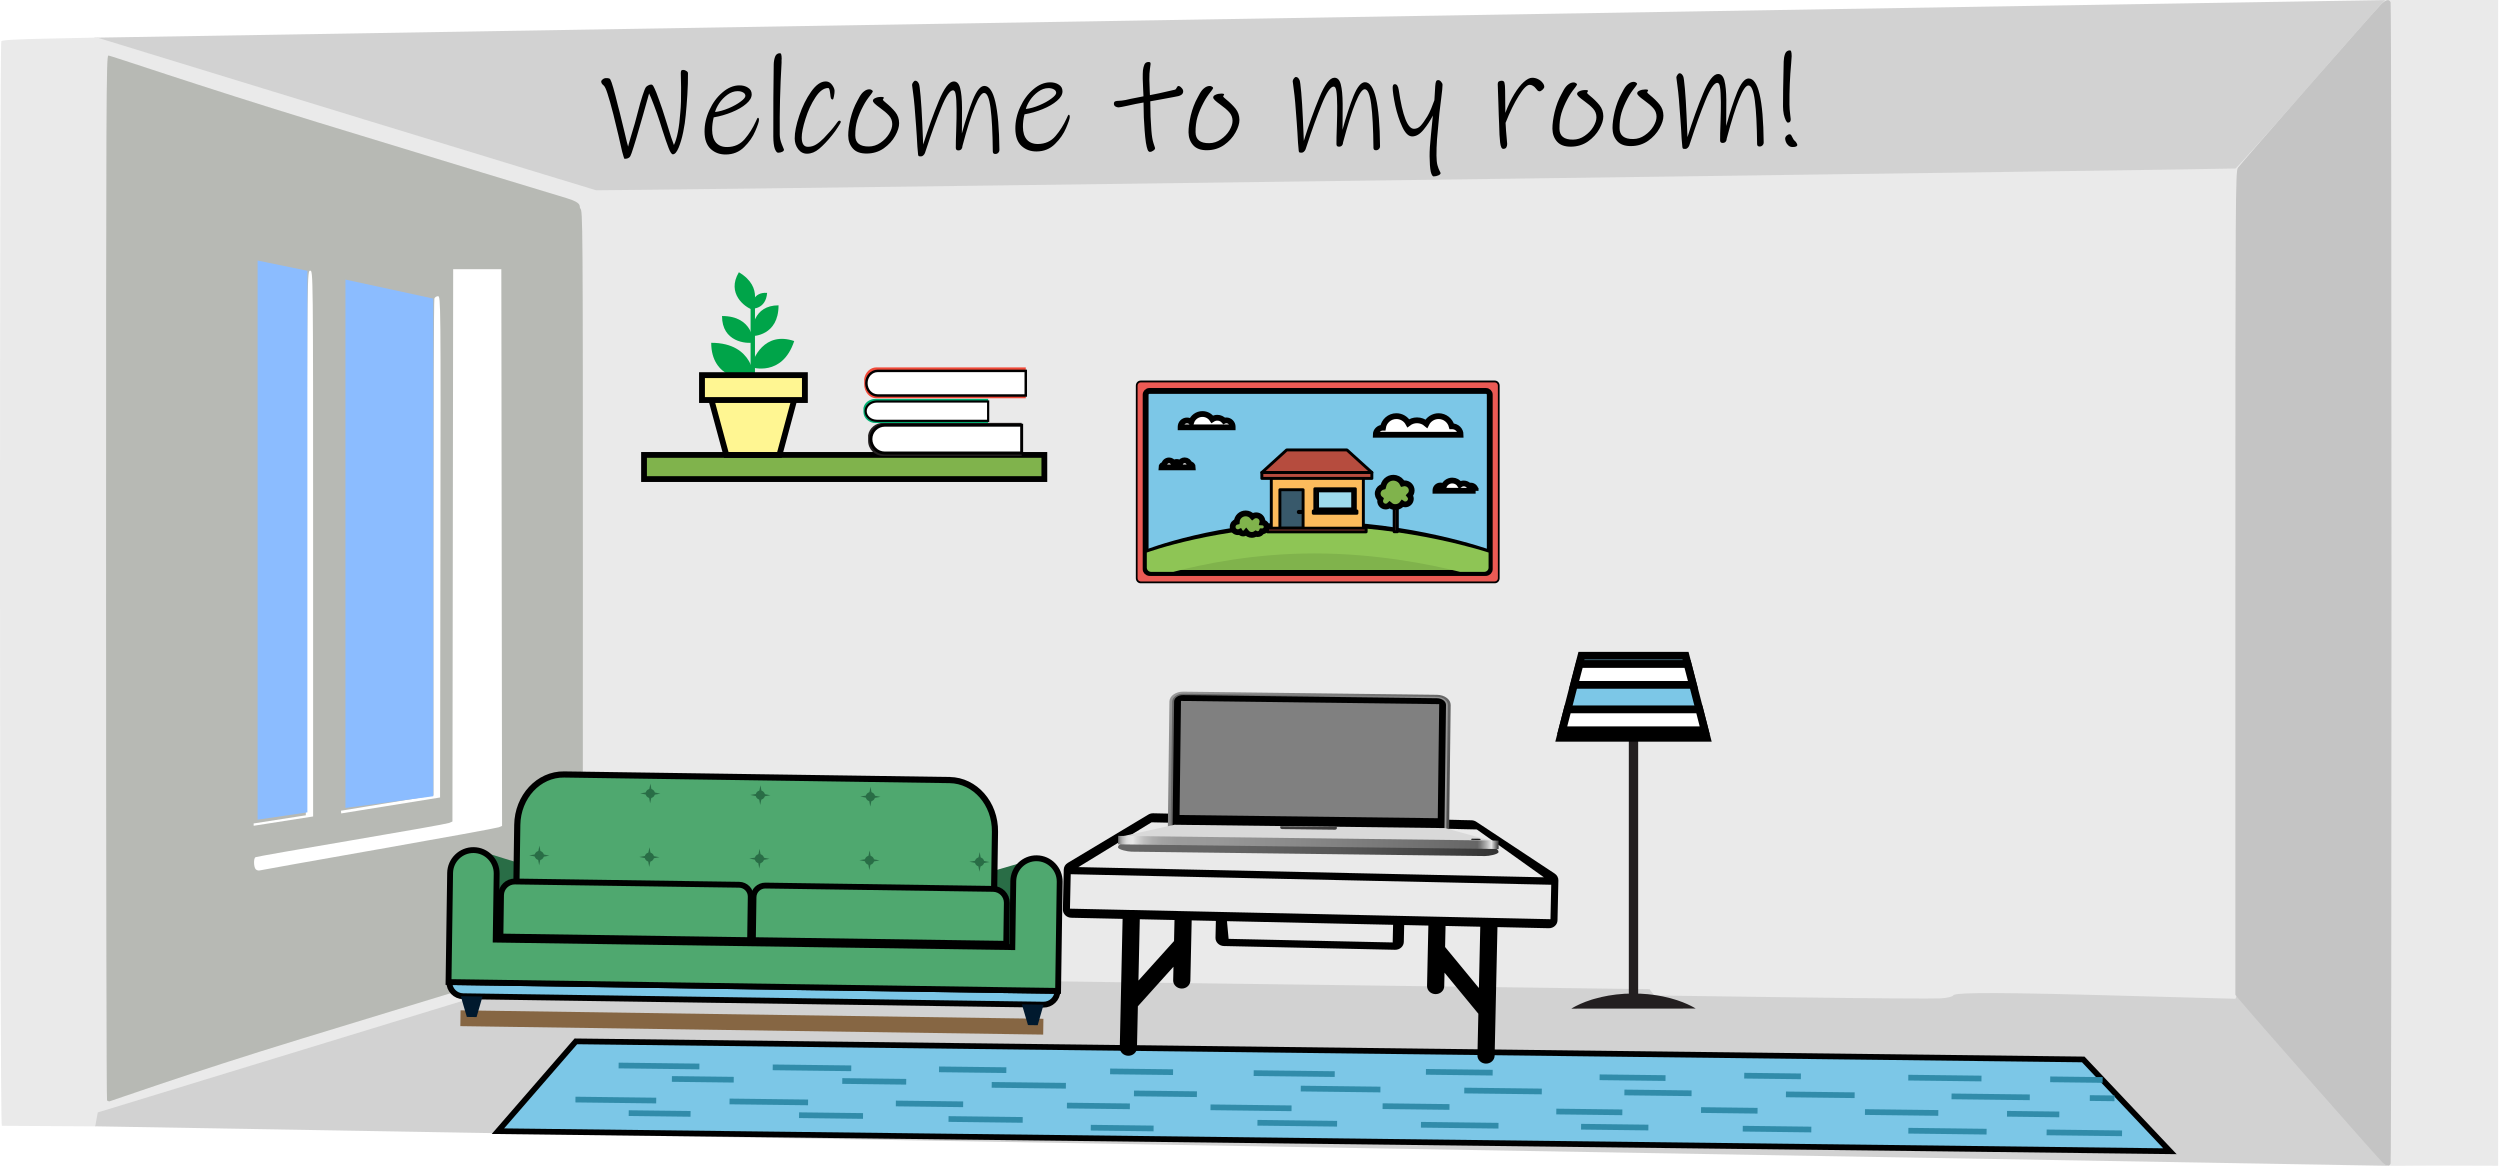 <svg width="854" height="399" viewBox="0 0 854 399" fill="none" xmlns="http://www.w3.org/2000/svg">
<path d="M32.243 199.12V12.87L815.352 0.004V199.12V398.236L32.456 384.748L32.243 199.12Z" fill="#D2D2D2"/>
<path d="M815.474 398.092L815.127 394.427C813.566 377.927 769.095 326.945 764.182 339.737L763.627 341.183L715.334 339.875C673.11 338.731 667.728 339.34 667.237 340.007C666.869 340.507 665.436 340.851 662.942 341.039C660.883 341.194 638.029 341.034 612.154 340.684L565.109 340.048L564.301 338.977L563.494 337.906L391.8 335.659L202.53 333.06L201.676 328.539L33.4 380.006L32.521 384.767L0.629 384.573C-0.147 384.535 -0.205 15.146 0.455 14.104C0.731 13.668 5.271 13.413 17.02 13.171L33.203 12.838L51.146 18.351C83.479 28.285 168.394 54.28 186.215 59.699L203.659 65.004L217.615 64.864C286.5 64.173 763.079 57.794 763.664 57.556C764.066 57.385 774.599 45.575 787.072 31.311C799.545 17.048 810.875 4.168 812.25 2.689L814.75 0H834.055H853.36V398.232L834.047 398.17C821.74 398.131 816.128 398.419 815.492 398.088L815.474 398.092ZM130.134 289.584C151.927 285.733 170.039 282.482 170.383 282.36C170.881 282.184 170.982 262.916 170.881 187.303L170.755 92.463H163.03H155.305L155.056 186.654L154.806 280.845L153.56 281.42C152.875 281.736 138.072 284.384 120.665 287.304C103.258 290.223 88.623 292.73 88.143 292.875C87.544 293.055 87.271 293.647 87.271 294.765C87.271 296.785 87.628 297.161 89.241 296.837C89.939 296.697 108.342 293.431 130.135 289.58L130.134 289.584ZM106.709 185.388C106.709 124.27 106.541 93.212 106.211 93.212C105.88 93.212 105.712 124.372 105.712 185.696C105.712 247.228 105.879 278.079 106.211 277.872C106.54 277.668 106.709 246.3 106.709 185.388ZM150.071 186.384C150.071 130.248 149.903 101.683 149.573 101.683C149.242 101.683 149.074 130.352 149.074 186.693C149.074 243.238 149.241 271.601 149.573 271.394C149.902 271.19 150.071 242.315 150.071 186.384Z" fill="#EAEAEA"/>
<path d="M813.879 397.114C812.775 396.172 769.107 346.52 764.972 341.504L763.605 339.846V199.195C763.605 66.742 763.655 58.469 764.466 57.31C765.582 55.714 811.608 3.179 813.472 1.376C815.066 -0.167 816.185 -0.373 816.633 0.794C817.029 1.825 817.029 396.421 816.633 397.452C816.218 398.533 815.428 398.437 813.879 397.116L813.879 397.114Z" fill="#C4C4C4"/>
<path d="M36.565 375.907C36.383 375.724 36.233 301.094 36.233 199.019C36.233 31.887 36.31 19.244 37.005 18.978C37.43 18.815 67.129 29.123 108.851 41.885C150.574 54.646 188.635 66.241 193.43 67.65C199.311 69.378 197.652 70.544 198.24 71.231C199.066 72.194 199.112 73.44 199.112 199.117C199.112 324.808 199.066 322.846 198.24 323.776C197.648 324.442 197.426 326.159 187.449 329.119C179.362 331.518 141.315 343.101 102.897 354.858C64.481 366.616 37.622 376.236 37.361 376.236C37.102 376.236 36.741 376.087 36.558 375.904L36.565 375.907Z" fill="#B7B9B4"/>
<path d="M129.385 290.089C151.315 286.225 169.763 282.853 170.381 282.596L171.503 282.127L171.378 187.043L171.252 91.959H163.028H154.804L154.678 186.294L154.552 280.628L153.432 281.118C152.816 281.387 137.785 284.063 120.029 287.064C102.274 290.065 87.527 292.657 87.258 292.823C86.57 293.248 86.65 296.235 87.37 296.955C87.699 297.285 88.316 297.454 88.74 297.331C89.164 297.208 107.454 293.947 129.384 290.083L129.385 290.089Z" fill="white"/>
<path d="M106.96 185.414C106.96 92.791 106.955 92.462 105.963 92.462C104.971 92.462 104.965 92.877 104.717 185.563L104.468 278.505L86.641 281.293L86.654 282.083L106.961 278.904L106.96 185.414Z" fill="white"/>
<path d="M150.448 186.536C150.571 103.031 150.554 101.181 149.63 101.181C149.11 101.181 148.548 101.536 148.382 101.969C148.216 102.403 148.08 140.884 148.08 187.484V271.728L116.483 276.942L116.548 277.867L150.322 272.419L150.448 186.536Z" fill="white"/>
<path d="M118 95.5L148 102V272L118 276V95.5Z" fill="#8BBCFF"/>
<path d="M88 89L105 92.5V277.5L88 280V89Z" fill="#8BBCFF"/>
<path d="M356.75 155.4H220V163.65H356.75V155.4Z" fill="#80B34C" stroke="black" stroke-width="1.977" stroke-miterlimit="10"/>
<path d="M349 145.5V155.75H301.7C298.85 155.75 296.55 153.45 296.55 150.6V148.7V148.65C296.95 146.2 299.15 144.45 301.7 144.45H349V154.7" fill="#231F20"/>
<path d="M349 154.75H302.25C299.6 154.75 297.5 152.6 297.5 150C297.5 147.35 299.65 145.25 302.25 145.25H349V154.75Z" fill="white" stroke="black" stroke-miterlimit="10"/>
<path d="M337.55 137V144.5H299.1C296.8 144.5 294.95 142.8 294.95 140.75V139.4V139.35C295.3 137.55 297.05 136.25 299.1 136.25H337.55V143.75" fill="#00AF72"/>
<path d="M337.55 143.75H299.55C297.4 143.75 295.7 142.25 295.7 140.45C295.7 138.65 297.45 137.15 299.55 137.15H337.55V143.75Z" fill="white" stroke="black" stroke-width="0.75" stroke-miterlimit="10"/>
<path d="M350.4 126.45V136.05H299.35C297.05 136.05 295.2 133.9 295.2 131.25V129.5V129.45C295.55 127.2 297.3 125.5 299.35 125.5H350.4V135.1" fill="#F04938"/>
<path d="M350.4 135.1H299.8C297.65 135.1 295.95 133.2 295.95 130.9C295.95 128.55 297.7 126.7 299.8 126.7H350.4V135.1Z" fill="white" stroke="black" stroke-width="0.848" stroke-miterlimit="10"/>
<path d="M257.65 129.5C257.65 129.5 257.65 117.1 242.95 117.1C242.95 129.2 254.35 130.15 257.65 129.5Z" fill="#00A449"/>
<path d="M256.7 125.45C256.7 125.45 267.2 128.95 271.3 116.5C261.1 113.05 257.05 122.5 256.7 125.45Z" fill="#00A449"/>
<path d="M257.35 117C257.35 117 257.35 107.95 246.65 107.95C246.6 116.8 254.95 117.5 257.35 117Z" fill="#00A449"/>
<path d="M256.8 105.7C256.8 105.7 261.25 98.25 252.4 93C248.05 100.3 254.6 104.95 256.8 105.7Z" fill="#00A449"/>
<path d="M256.75 105.45C256.75 105.45 261.6 105.8 262.05 100.05C257.25 99.65 256.55 104.15 256.75 105.45Z" fill="#00A449"/>
<path d="M257.1 114.8C257.1 114.8 265.95 114.8 265.95 104.3C257.3 104.3 256.65 112.45 257.1 114.8Z" fill="#00A449"/>
<path d="M256.4 128.95C256.4 129.5 256.75 129.9 257.15 129.9C257.6 129.9 257.9 129.45 257.9 128.95V105.25C257.9 104.7 257.55 104.3 257.15 104.3C256.75 104.3 256.4 104.75 256.4 105.25V128.95Z" fill="#00A449"/>
<path d="M248.1 155.4H266.25L273.45 128.65H240.85L248.1 155.4Z" fill="#FFF692" stroke="black" stroke-width="2" stroke-miterlimit="10"/>
<path d="M274.95 128.15H239.8V136.65H274.95V128.15Z" fill="#FFF692" stroke="black" stroke-width="2" stroke-miterlimit="10"/>
<path d="M741.251 393.262L170.092 386.411L196.713 355.729L711.637 361.905L741.251 393.262Z" fill="#7CC7E7" stroke="black" stroke-width="1.953" stroke-miterlimit="10"/>
<path d="M211.321 363.978L238.912 364.309" stroke="#318CAA" stroke-width="1.953" stroke-miterlimit="10"/>
<path d="M229.519 368.572L250.643 368.826" stroke="#318CAA" stroke-width="1.953" stroke-miterlimit="10"/>
<path d="M263.963 364.609L290.787 364.931" stroke="#318CAA" stroke-width="1.953" stroke-miterlimit="10"/>
<path d="M287.717 369.27L309.56 369.532" stroke="#318CAA" stroke-width="1.953" stroke-miterlimit="10"/>
<path d="M320.773 365.291L343.765 365.566" stroke="#318CAA" stroke-width="1.953" stroke-miterlimit="10"/>
<path d="M338.77 370.591L364.109 370.895" stroke="#318CAA" stroke-width="1.953" stroke-miterlimit="10"/>
<path d="M379.211 365.992L400.718 366.25" stroke="#318CAA" stroke-width="1.953" stroke-miterlimit="10"/>
<path d="M387.36 373.516L408.867 373.774" stroke="#318CAA" stroke-width="1.953" stroke-miterlimit="10"/>
<path d="M428.26 366.58L455.946 366.912" stroke="#318CAA" stroke-width="1.953" stroke-miterlimit="10"/>
<path d="M444.341 371.858L471.549 372.184" stroke="#318CAA" stroke-width="1.953" stroke-miterlimit="10"/>
<path d="M487.095 366.145L509.895 366.419" stroke="#318CAA" stroke-width="1.953" stroke-miterlimit="10"/>
<path d="M500.193 372.528L526.681 372.845" stroke="#318CAA" stroke-width="1.953" stroke-miterlimit="10"/>
<path d="M546.429 367.997L568.942 368.267" stroke="#318CAA" stroke-width="1.953" stroke-miterlimit="10"/>
<path d="M554.895 373.184L577.839 373.459" stroke="#318CAA" stroke-width="1.953" stroke-miterlimit="10"/>
<path d="M595.828 367.45L615.179 367.682" stroke="#318CAA" stroke-width="1.953" stroke-miterlimit="10"/>
<path d="M610.075 373.845L633.546 374.127" stroke="#318CAA" stroke-width="1.953" stroke-miterlimit="10"/>
<path d="M651.871 368.122L676.875 368.422" stroke="#318CAA" stroke-width="1.953" stroke-miterlimit="10"/>
<path d="M666.645 374.524L693.373 374.845" stroke="#318CAA" stroke-width="1.953" stroke-miterlimit="10"/>
<path d="M700.346 368.703L718.26 368.918" stroke="#318CAA" stroke-width="1.953" stroke-miterlimit="10"/>
<path d="M713.874 375.09L722.305 375.192" stroke="#318CAA" stroke-width="1.953" stroke-miterlimit="10"/>
<path d="M196.571 375.612L224.161 375.949" stroke="#318CAA" stroke-width="1.953" stroke-miterlimit="10"/>
<path d="M214.767 380.241L235.891 380.499" stroke="#318CAA" stroke-width="1.953" stroke-miterlimit="10"/>
<path d="M249.213 376.254L276.037 376.581" stroke="#318CAA" stroke-width="1.953" stroke-miterlimit="10"/>
<path d="M272.965 380.951L294.808 381.217" stroke="#318CAA" stroke-width="1.953" stroke-miterlimit="10"/>
<path d="M306.022 376.947L329.014 377.228" stroke="#318CAA" stroke-width="1.953" stroke-miterlimit="10"/>
<path d="M324.018 382.252L349.357 382.561" stroke="#318CAA" stroke-width="1.953" stroke-miterlimit="10"/>
<path d="M364.46 377.66L385.967 377.922" stroke="#318CAA" stroke-width="1.953" stroke-miterlimit="10"/>
<path d="M372.608 385.217L394.067 385.479" stroke="#318CAA" stroke-width="1.953" stroke-miterlimit="10"/>
<path d="M413.509 378.258L441.195 378.596" stroke="#318CAA" stroke-width="1.953" stroke-miterlimit="10"/>
<path d="M429.541 383.539L456.749 383.87" stroke="#318CAA" stroke-width="1.953" stroke-miterlimit="10"/>
<path d="M472.296 377.866L495.144 378.144" stroke="#318CAA" stroke-width="1.953" stroke-miterlimit="10"/>
<path d="M485.393 384.22L511.881 384.543" stroke="#318CAA" stroke-width="1.953" stroke-miterlimit="10"/>
<path d="M531.63 379.699L554.191 379.974" stroke="#318CAA" stroke-width="1.953" stroke-miterlimit="10"/>
<path d="M540.094 384.887L563.086 385.167" stroke="#318CAA" stroke-width="1.953" stroke-miterlimit="10"/>
<path d="M581.076 379.192L600.38 379.428" stroke="#318CAA" stroke-width="1.953" stroke-miterlimit="10"/>
<path d="M595.323 385.56L618.746 385.846" stroke="#318CAA" stroke-width="1.953" stroke-miterlimit="10"/>
<path d="M637.071 379.875L662.123 380.181" stroke="#318CAA" stroke-width="1.953" stroke-miterlimit="10"/>
<path d="M651.892 386.25L678.621 386.576" stroke="#318CAA" stroke-width="1.953" stroke-miterlimit="10"/>
<path d="M685.594 380.467L703.46 380.685" stroke="#318CAA" stroke-width="1.953" stroke-miterlimit="10"/>
<path d="M699.122 386.826L724.892 387.141" stroke="#318CAA" stroke-width="1.953" stroke-miterlimit="10"/>
<path d="M579.257 344.524C579.257 344.524 575.285 341.863 568.026 340.379C567.408 340.251 566.724 340.123 566.04 340.021C565.031 339.867 563.924 339.714 562.818 339.611C561.32 339.483 559.693 339.381 558 339.381C553.768 339.381 550.09 339.893 547.062 340.584C546.151 340.788 545.305 341.019 544.491 341.249C544.23 341.326 543.97 341.403 543.71 341.479C542.212 341.965 540.91 342.452 539.901 342.912C539.738 342.989 539.576 343.066 539.413 343.143C537.687 343.936 536.776 344.55 536.776 344.55L579.257 344.524Z" fill="#231F20"/>
<path d="M559.595 252.02H556.405V340.149H559.595V252.02Z" fill="#231F20"/>
<path d="M583 252.02H533L540.227 224H575.773L583 252.02Z" fill="#7CC7E7" stroke="black" stroke-width="2.649" stroke-miterlimit="10"/>
<path d="M576.457 226.815H539.608L537.72 233.954H578.312L576.457 226.815Z" fill="white" stroke="black" stroke-width="2.649" stroke-miterlimit="10"/>
<path d="M535.506 242.322L533.651 249.461H582.316L580.494 242.322H535.506Z" fill="white" stroke="black" stroke-width="2.649" stroke-miterlimit="10"/>
<path d="M511.975 197.525C511.975 198.3 511.375 198.95 510.625 198.95H389.65C388.9 198.95 388.3 198.325 388.3 197.525V131.725C388.3 130.95 388.9 130.3 389.65 130.3H510.625C511.375 130.3 511.975 130.925 511.975 131.725V197.525Z" fill="#EB5A54"/>
<path d="M510.625 199.25H389.65C388.725 199.25 388 198.475 388 197.525V131.725C388 130.775 388.75 130 389.65 130H510.625C511.55 130 512.275 130.775 512.275 131.725V197.525C512.275 198.475 511.55 199.25 510.625 199.25ZM389.65 130.625C389.075 130.625 388.6 131.125 388.6 131.725V197.525C388.6 198.125 389.075 198.625 389.65 198.625H510.625C511.2 198.625 511.675 198.125 511.675 197.525V131.725C511.675 131.125 511.2 130.625 510.625 130.625H389.65V130.625Z" fill="black"/>
<path d="M508.9 194.425C508.9 195.125 508.325 195.7 507.625 195.7H392.625C391.925 195.7 391.35 195.125 391.35 194.425V134.825C391.35 134.125 391.925 133.55 392.625 133.55H507.625C508.325 133.55 508.9 134.125 508.9 134.825V194.425Z" fill="#7CC7E7" stroke="black" stroke-width="2" stroke-miterlimit="10"/>
<path d="M507.625 196.1H392.625C391.7 196.1 390.95 195.35 390.95 194.425V134.825C390.95 133.9 391.7 133.15 392.625 133.15H507.625C508.55 133.15 509.3 133.9 509.3 134.825V194.425C509.3 195.35 508.55 196.1 507.625 196.1ZM392.625 133.95C392.125 133.95 391.75 134.35 391.75 134.825V194.425C391.75 194.925 392.15 195.3 392.625 195.3H507.625C508.125 195.3 508.5 194.9 508.5 194.425V134.825C508.5 134.325 508.1 133.95 507.625 133.95H392.625Z" fill="black"/>
<path d="M507.05 195.7H393.2C392.4 195.7 391.75 195.075 391.75 194.275V188.675C391.75 188.675 416.325 179.05 449 179.05C481.675 179.05 508.5 188.675 508.5 188.675V194.275C508.525 195.075 507.875 195.7 507.05 195.7Z" fill="#80B34C" stroke="black" stroke-width="1.977" stroke-miterlimit="10"/>
<path d="M449 179.725C416.3 179.725 391.75 188.75 391.75 188.75V193.9C391.75 194.7 392.425 195.35 393.25 195.35H400.8C410.8 192.7 428.275 189.05 449 189.05C469.725 189.05 488.1 192.675 498.75 195.35H507C507.825 195.35 508.5 194.7 508.5 193.9V188.75C508.525 188.775 481.7 179.725 449 179.725Z" fill="#8EC555"/>
<path d="M465.725 160.65H434.275V181.35H465.725V160.65Z" fill="#FCBB5C" stroke="black" stroke-miterlimit="10" stroke-linecap="round" stroke-linejoin="round"/>
<path d="M462.975 166.975H449.15V174.55H462.975V166.975Z" fill="#38596B" stroke="black" stroke-miterlimit="10" stroke-linecap="round" stroke-linejoin="round"/>
<path d="M462.078 173.847V167.672H450.078V173.847H462.078Z" fill="#9FDBEC" stroke="black" stroke-miterlimit="10" stroke-linecap="round" stroke-linejoin="round"/>
<path d="M463.525 174.55H448.625V175.325H463.525V174.55Z" fill="white" stroke="black" stroke-miterlimit="10" stroke-linecap="round" stroke-linejoin="round"/>
<path d="M445.138 180.425V167.3H437.213V180.425H445.138Z" fill="#38596B" stroke="black" stroke-miterlimit="10" stroke-linecap="round" stroke-linejoin="round"/>
<path d="M444.6 175.1H443.625C443.55 175.1 443.5 175.05 443.5 174.975V174.825C443.5 174.75 443.55 174.7 443.625 174.7H444.6C444.675 174.7 444.725 174.75 444.725 174.825V174.975C444.725 175.05 444.65 175.1 444.6 175.1Z" fill="white" stroke="black" stroke-miterlimit="10" stroke-linecap="round" stroke-linejoin="round"/>
<path d="M466.675 180.425H432.975V181.675H466.675V180.425Z" fill="#B64C3E" stroke="black" stroke-miterlimit="10" stroke-linecap="round" stroke-linejoin="round"/>
<path d="M468.625 161.4H431.05V163.425H468.625V161.4Z" fill="#B64C3E" stroke="black" stroke-miterlimit="10" stroke-linecap="round" stroke-linejoin="round"/>
<path d="M468.625 161.4H431.05L439.525 153.7H460.125L468.625 161.4Z" fill="#B64C3E" stroke="black" stroke-miterlimit="10" stroke-linecap="round" stroke-linejoin="round"/>
<path d="M477.325 170.15H476.25V181.65H477.325V170.15Z" fill="#B86642" stroke="black" stroke-miterlimit="10" stroke-linecap="round" stroke-linejoin="round"/>
<path d="M481.525 169.25C481.85 168.925 482.075 168.525 482.175 168.05C482.475 166.725 481.625 165.425 480.3 165.15C479.9 165.05 479.5 165.075 479.125 165.175C478.675 164.25 477.825 163.525 476.725 163.275C474.85 162.85 472.975 164.05 472.575 165.95C472.55 166.05 472.55 166.15 472.525 166.225C471.625 166.425 470.9 167.125 470.675 168.075C470.475 169.025 470.85 169.975 471.575 170.525C471.55 170.6 471.525 170.675 471.5 170.75C471.275 171.775 471.925 172.775 472.95 173C473.6 173.15 474.25 172.925 474.7 172.475C475.075 172.8 475.525 173.05 476.025 173.15C477.2 173.4 478.375 172.925 479.05 172C479.225 172.125 479.425 172.2 479.65 172.25C480.675 172.475 481.675 171.825 481.9 170.8C482.05 170.275 481.9 169.7 481.525 169.25Z" fill="#80B34C" stroke="black" stroke-width="1.977" stroke-miterlimit="10"/>
<path d="M431.25 178.725C431.275 178.625 431.275 178.525 431.275 178.425C431.275 177.25 430.325 176.275 429.125 176.275C428.65 176.275 428.2 176.425 427.85 176.7C427.3 176.05 426.45 175.625 425.525 175.625C423.9 175.625 422.575 176.875 422.475 178.475C421.675 178.65 421.075 179.375 421.075 180.25C421.075 181.25 421.875 182.05 422.875 182.05C423.125 182.05 423.375 182 423.575 181.9C423.8 182.275 424.225 182.5 424.675 182.5C425.075 182.5 425.425 182.325 425.675 182.025C426.125 182.6 426.8 182.975 427.6 182.975C428.1 182.975 428.575 182.825 428.975 182.55C429.175 182.65 429.4 182.7 429.625 182.7C430.275 182.7 430.825 182.3 431.05 181.75C431.075 181.75 431.125 181.75 431.15 181.75C432 181.75 432.675 181.075 432.675 180.225C432.7 179.45 432.05 178.775 431.25 178.725Z" fill="#8BBE5C"/>
<path d="M431.25 178.475C431.275 178.375 431.275 178.275 431.275 178.175C431.275 177 430.325 176.025 429.125 176.025C428.65 176.025 428.2 176.175 427.85 176.45C427.3 175.8 426.45 175.375 425.525 175.375C423.9 175.375 422.575 176.625 422.475 178.225C421.675 178.4 421.075 179.125 421.075 180C421.075 181 421.875 181.8 422.875 181.8C423.125 181.8 423.375 181.75 423.575 181.65C423.8 182.025 424.225 182.25 424.675 182.25C425.075 182.25 425.425 182.075 425.675 181.775C426.125 182.35 426.8 182.725 427.6 182.725C428.1 182.725 428.575 182.575 428.975 182.3C429.175 182.4 429.4 182.45 429.625 182.45C430.275 182.45 430.825 182.05 431.05 181.5C431.075 181.5 431.125 181.5 431.15 181.5C432 181.5 432.675 180.825 432.675 179.975C432.7 179.175 432.05 178.525 431.25 178.475Z" fill="#80B34C" stroke="black" stroke-width="1.977" stroke-miterlimit="10"/>
<path d="M421.075 145.95C421.075 145.9 421.075 145.85 421.075 145.775C421.075 144.575 420.1 143.6 418.9 143.6C418.625 143.6 418.375 143.65 418.15 143.75C417.575 143.1 416.75 142.7 415.825 142.7C415.2 142.7 414.6 142.9 414.1 143.225C413.375 142.125 412.15 141.425 410.75 141.425C408.975 141.425 407.45 142.575 406.925 144.175C406.55 143.825 406.025 143.625 405.475 143.625C404.275 143.625 403.3 144.6 403.3 145.8C403.3 145.85 403.3 145.9 403.3 145.975H421.075V145.95Z" fill="white" stroke="black" stroke-width="1.977" stroke-miterlimit="10"/>
<path d="M504.075 167.675C504.075 167.625 504.075 167.6 504.075 167.55C504.075 166.625 503.325 165.875 502.4 165.875C502.2 165.875 502 165.925 501.825 165.975C501.4 165.475 500.75 165.15 500.025 165.15C499.525 165.15 499.075 165.3 498.7 165.55C498.15 164.7 497.2 164.15 496.1 164.15C494.725 164.15 493.55 165.05 493.15 166.275C492.85 166 492.45 165.85 492.025 165.85C491.1 165.85 490.35 166.6 490.35 167.525C490.35 167.575 490.35 167.6 490.35 167.65H504.075V167.675Z" fill="white" stroke="black" stroke-width="1.977" stroke-miterlimit="10"/>
<path d="M496.05 145.625C496 145.625 495.95 145.625 495.9 145.625C495.375 143.625 493.575 142.15 491.425 142.15C489.6 142.15 488 143.225 487.25 144.75C486.4 144.025 485.275 143.575 484.05 143.575C482.925 143.575 481.9 143.95 481.075 144.575C480.3 143.125 478.75 142.15 477 142.15C474.675 142.15 472.75 143.875 472.425 146.1C472.4 146.1 472.4 146.1 472.375 146.1C471.05 146.1 469.95 147.175 469.95 148.525H498.95C498.95 146.9 497.65 145.625 496.05 145.625Z" fill="white" stroke="black" stroke-width="1.977" stroke-miterlimit="10"/>
<path d="M406.4 158.55C406.375 158.55 406.375 158.55 406.35 158.55C406.15 157.8 405.5 157.25 404.675 157.25C404 157.25 403.4 157.65 403.125 158.225C402.8 157.95 402.4 157.8 401.95 157.8C401.525 157.8 401.15 157.95 400.85 158.175C400.55 157.65 400 157.275 399.35 157.275C398.5 157.275 397.775 157.9 397.65 158.75C397.65 158.75 397.65 158.75 397.625 158.75C397.125 158.75 396.725 159.15 396.725 159.65H407.475C407.475 159.025 407 158.55 406.4 158.55Z" fill="white" stroke="black" stroke-width="1.977" stroke-miterlimit="10"/>
<path d="M356.402 343.194L158.198 340.315C155.548 340.277 153.455 338.096 153.493 335.471L361.246 338.488C361.208 341.113 359.052 343.232 356.402 343.194Z" fill="#7CC7E7" stroke="black" stroke-width="2" stroke-miterlimit="10"/>
<path d="M356.432 348.019L157.328 345.128L157.25 350.528L356.354 353.419L356.432 348.019Z" fill="#866643"/>
<path d="M356.477 343.195L354.475 350.216L351.15 350.168L349.078 343.087L356.477 343.195Z" fill="#00192E"/>
<path d="M164.822 340.411L162.795 347.433L159.47 347.384L157.398 340.304L164.822 340.411Z" fill="#00192E"/>
<path d="M163.844 290.667L176.514 294.576L256.131 295.733L256.332 281.859L258.407 281.889L258.205 295.763L339.69 297.396L354.178 293.181L345.666 333.537L169.185 330.974L163.844 290.667Z" fill="#296D46"/>
<path d="M339.541 307.67L339.883 284.147C340.023 274.498 333.087 266.597 324.388 266.471L192.702 264.558C184.002 264.432 176.84 272.154 176.7 281.778L176.358 305.3L339.541 307.67Z" fill="#4FA86F" stroke="black" stroke-width="2.106" stroke-miterlimit="10"/>
<path d="M334.559 297.797L334.05 294.964L331.133 294.371L334.066 293.889L334.657 291.047L335.165 293.905L338.058 294.472L335.15 294.98L334.559 297.797Z" fill="#296D46"/>
<path d="M334.585 295.972C335.455 295.984 336.17 295.301 336.183 294.445C336.195 293.589 335.5 292.885 334.63 292.872C333.761 292.859 333.046 293.543 333.033 294.399C333.021 295.255 333.716 295.959 334.585 295.972Z" fill="#296D46"/>
<path d="M297.278 275.528L296.769 272.695L293.878 272.103L296.785 271.62L297.376 268.779L297.885 271.636L300.777 272.203L297.869 272.711L297.278 275.528Z" fill="#296D46"/>
<path d="M297.305 273.703C298.175 273.716 298.89 273.032 298.902 272.176C298.915 271.32 298.22 270.616 297.35 270.603C296.48 270.591 295.765 271.274 295.752 272.13C295.74 272.986 296.435 273.69 297.305 273.703Z" fill="#296D46"/>
<path d="M296.963 297.251L296.454 294.418L293.562 293.826L296.47 293.343L297.061 290.501L297.569 293.359L300.462 293.926L297.554 294.434L296.963 297.251Z" fill="#296D46"/>
<path d="M296.989 295.426C297.859 295.438 298.574 294.755 298.587 293.899C298.599 293.043 297.904 292.339 297.034 292.326C296.165 292.314 295.449 292.997 295.437 293.853C295.425 294.709 296.12 295.413 296.989 295.426Z" fill="#296D46"/>
<path d="M259.682 274.982L259.173 272.149L256.282 271.557L259.189 271.074L259.78 268.233L260.289 271.09L263.181 271.657L260.273 272.165L259.682 274.982Z" fill="#296D46"/>
<path d="M259.709 273.157C260.579 273.17 261.294 272.486 261.306 271.63C261.319 270.774 260.624 270.07 259.754 270.057C258.884 270.045 258.169 270.728 258.156 271.584C258.144 272.44 258.839 273.145 259.709 273.157Z" fill="#296D46"/>
<path d="M259.367 296.705L258.858 293.872L255.966 293.28L258.874 292.797L259.465 289.955L259.973 292.813L262.865 293.38L259.958 293.888L259.367 296.705Z" fill="#296D46"/>
<path d="M259.393 294.88C260.263 294.893 260.978 294.209 260.991 293.353C261.003 292.497 260.308 291.793 259.438 291.78C258.569 291.768 257.853 292.451 257.841 293.307C257.829 294.163 258.524 294.867 259.393 294.88Z" fill="#296D46"/>
<path d="M222.086 274.436L221.577 271.603L218.686 271.011L221.593 270.528L222.184 267.687L222.693 270.544L225.585 271.111L222.677 271.619L222.086 274.436Z" fill="#296D46"/>
<path d="M222.113 272.611C222.983 272.624 223.698 271.94 223.71 271.084C223.723 270.228 223.028 269.524 222.158 269.512C221.288 269.499 220.573 270.183 220.56 271.038C220.548 271.894 221.243 272.599 222.113 272.611Z" fill="#296D46"/>
<path d="M221.771 296.159L221.262 293.326L218.37 292.734L221.277 292.251L221.869 289.409L222.377 292.267L225.269 292.834L222.362 293.342L221.771 296.159Z" fill="#296D46"/>
<path d="M221.797 294.334C222.667 294.347 223.382 293.663 223.395 292.807C223.407 291.951 222.712 291.247 221.842 291.234C220.973 291.222 220.257 291.905 220.245 292.761C220.233 293.617 220.928 294.321 221.797 294.334Z" fill="#296D46"/>
<path d="M184.175 295.613L183.666 292.78L180.774 292.188L183.681 291.705L184.273 288.863L184.781 291.721L187.673 292.288L184.766 292.796L184.175 295.613Z" fill="#296D46"/>
<path d="M184.201 293.788C185.071 293.801 185.786 293.117 185.799 292.261C185.811 291.405 185.116 290.701 184.246 290.688C183.376 290.676 182.661 291.359 182.649 292.215C182.636 293.071 183.331 293.775 184.201 293.788Z" fill="#296D46"/>
<path d="M171.151 305.75L170.945 319.923L256.236 321.162L256.452 306.313C256.484 304.089 254.711 302.263 252.486 302.23L175.944 301.119C173.345 301.056 171.189 303.15 171.151 305.75Z" fill="#4FA86F" stroke="black" stroke-width="2" stroke-miterlimit="10"/>
<path d="M343.93 308.434L343.728 322.407L257.187 321.151L257.4 306.477C257.432 304.252 259.258 302.479 261.483 302.511L339.25 303.64C341.874 303.678 343.968 305.834 343.93 308.434Z" fill="#4FA86F" stroke="black" stroke-width="2" stroke-miterlimit="10"/>
<path d="M346.138 301.015L345.811 323.538L169.33 320.975L169.657 298.452C169.721 294.078 166.223 290.452 161.823 290.388C157.449 290.324 153.823 293.822 153.759 298.221L153.218 335.467L169.091 335.698L345.573 338.261L361.446 338.491L361.987 301.245C362.05 296.871 358.553 293.244 354.153 293.181C349.803 293.117 346.202 296.616 346.138 301.015Z" fill="#4FA86F" stroke="black" stroke-width="2" stroke-miterlimit="10"/>
<path d="M531.093 298.42L504.287 280.706C503.811 280.391 503.246 280.215 502.664 280.203L393.936 277.817C393.355 277.805 392.782 277.955 392.292 278.249L364.736 294.77C363.912 295.264 363.405 296.113 363.384 297.033L363.085 310.681C363.052 312.204 364.338 313.468 365.959 313.503L383.48 313.888L382.516 357.827C382.483 359.35 383.77 360.614 385.391 360.65C387.012 360.685 388.353 359.479 388.386 357.956L388.698 343.74L400.858 330.234L400.756 334.867C400.723 336.39 402.01 337.654 403.631 337.69C405.252 337.725 406.593 336.519 406.626 334.996L407.074 314.577C407.076 314.519 407.071 314.463 407.069 314.405L415.34 314.587L415.214 320.344C415.18 321.867 416.468 323.131 418.088 323.166L476.546 324.449C478.167 324.484 479.508 323.278 479.542 321.755L479.668 315.998L487.939 316.179C487.934 316.236 487.928 316.293 487.926 316.351L487.478 336.77C487.445 338.293 488.732 339.557 490.353 339.592C491.974 339.628 493.315 338.422 493.348 336.899L493.45 332.265L505.006 346.291L504.694 360.508C504.661 362.031 505.947 363.295 507.568 363.33C509.19 363.366 510.531 362.159 510.564 360.636L511.528 316.697L529.049 317.081C530.67 317.117 532.011 315.91 532.044 314.387L532.344 300.74C532.363 299.82 531.895 298.95 531.093 298.42ZM393.376 280.9L504.473 283.338L527.394 299.689L368.375 296.201L393.376 280.9ZM401.204 314.448L401.05 321.465L388.891 334.971L389.35 314.016L401.217 314.276C401.212 314.334 401.206 314.39 401.204 314.448ZM475.743 321.941L419.693 320.712L419.133 314.669L475.876 315.914L475.743 321.941ZM505.198 337.523L493.642 323.497L493.796 316.479C493.797 316.422 493.793 316.365 493.79 316.307L505.657 316.568L505.198 337.523ZM365.5 310.398L365.758 298.633L529.902 302.234L529.644 313.999L365.5 310.398Z" fill="black"/>
<path d="M403.63 284.152C401.033 284.12 398.911 284.763 398.934 282.867L399.471 239.648C399.494 237.752 401.627 236.236 404.224 236.269L490.884 237.344C493.481 237.376 495.575 238.944 495.552 240.84L495.015 284.059C494.992 285.955 492.887 285.26 490.29 285.227L403.63 284.152Z" fill="url(#paint0_linear_2_260)"/>
<path d="M403.611 285.662C401.544 285.636 399.878 284.388 399.896 282.88L400.433 239.661C400.451 238.152 402.148 236.946 404.216 236.971L490.875 238.047C492.943 238.072 494.608 239.32 494.59 240.829L494.053 284.048C494.035 285.556 492.338 286.763 490.271 286.737L403.611 285.662Z" fill="url(#paint1_linear_2_260)"/>
<path d="M493.412 284.04C493.397 285.293 491.993 286.291 490.277 286.269L403.618 285.194C401.901 285.173 400.522 284.14 400.538 282.888L401.074 239.669C401.09 238.416 402.494 237.418 404.21 237.44L490.87 238.515C492.586 238.536 493.964 239.569 493.949 240.821L493.412 284.04Z" fill="black"/>
<path d="M401.187 281.735L493.663 282.882L510.732 287.594L381.95 285.996L401.187 281.735Z" fill="#D9D9D9"/>
<path d="M511.898 291.042C511.888 291.841 508.519 292.447 507.237 292.431L386.532 290.933C385.25 290.917 381.898 290.228 381.908 289.429C381.918 288.631 382.965 287.996 384.247 288.012L509.594 289.568C510.876 289.584 511.906 290.244 511.896 291.042L511.898 291.042Z" fill="url(#paint2_linear_2_260)"/>
<path d="M511.946 287.15L381.958 285.537L381.922 288.43L511.91 290.043L511.946 287.15Z" fill="url(#paint3_linear_2_260)"/>
<path d="M491.628 240.535L403.423 239.44L402.94 278.407L491.145 279.502L491.628 240.535Z" fill="#808080"/>
<path d="M505.797 286.722C505.796 286.827 505.579 286.91 505.313 286.907L503.001 286.878C502.735 286.875 502.521 286.787 502.522 286.682C502.523 286.577 502.739 286.495 503.006 286.498L505.318 286.527C505.584 286.53 505.799 286.617 505.798 286.723L505.797 286.722Z" fill="black"/>
<path d="M455.955 283.433L438.026 283.211C437.641 283.206 437.33 282.989 437.333 282.727L437.339 282.251L456.665 282.49L456.66 282.966C456.656 283.228 456.339 283.438 455.955 283.434L455.955 283.433Z" fill="#3E3D3D"/>
<path d="M235.012 25.014C235.034 27.318 234.962 29.783 234.796 32.409C234.63 35.034 234.444 37.356 234.24 39.374C234.097 41.104 233.812 43.011 233.384 45.095C232.956 47.179 232.43 48.977 231.804 50.487C231.179 51.965 230.53 52.707 229.858 52.714C229.442 52.718 228.955 52.002 228.397 50.568C227.839 49.133 227.114 47.028 226.223 44.253L225.381 41.573C224.787 39.723 224.129 37.857 223.406 35.976C222.684 34.063 222.126 32.708 221.735 31.912L219.74 38.988C217.915 45.47 216.582 49.915 215.742 52.324C215.71 52.388 215.616 52.613 215.46 52.998C215.336 53.416 215.099 53.722 214.749 53.917C214.399 54.145 213.936 54.261 213.36 54.267C213.232 54.268 212.952 53.439 212.52 51.779C212.12 50.119 211.702 48.283 211.266 46.271C210.166 41.706 209.582 39.295 209.516 39.04C208.717 35.911 208.054 33.566 207.527 32.003C207.032 30.439 206.59 29.5 206.203 29.184C205.655 28.773 205.379 28.328 205.374 27.848C205.372 27.624 205.53 27.382 205.847 27.123C206.196 26.831 206.595 26.684 207.043 26.679C207.427 26.675 207.731 26.704 207.956 26.766C208.18 26.796 208.357 26.922 208.487 27.145C208.943 27.877 209.837 30.972 211.17 36.431C211.302 36.846 211.468 37.468 211.668 38.299C212.368 41.076 212.951 43.47 213.419 45.482C213.685 46.503 213.902 47.429 214.07 48.26C214.27 49.058 214.436 49.664 214.568 50.079C214.597 49.791 214.906 48.667 215.495 46.71C216.519 43.435 217.308 40.66 217.862 38.382C218.447 36.072 218.988 34.163 219.486 32.654C219.983 31.113 220.373 30.149 220.658 29.762C220.847 29.537 221.102 29.342 221.42 29.179C221.77 28.984 222.105 28.884 222.425 28.881C222.649 28.879 222.826 28.957 222.955 29.116C223.085 29.243 223.198 29.418 223.297 29.641C223.395 29.864 223.493 30.055 223.59 30.214C223.916 30.851 224.441 32.19 225.165 34.231C225.921 36.271 226.597 38.281 227.192 40.259L227.886 42.461C228.945 46.002 229.72 48.363 230.211 49.542C231.309 47.291 232.041 43.54 232.405 38.288C232.61 36.302 232.695 33.501 232.659 29.885L232.564 25.038C232.56 24.622 232.605 24.334 232.7 24.173C232.794 23.98 233.017 23.881 233.369 23.878C233.753 23.874 234.122 23.999 234.476 24.251C234.831 24.472 235.009 24.726 235.012 25.014ZM258.921 40.237C259.145 40.235 259.259 40.474 259.264 40.954C259.27 41.53 258.85 42.798 258.005 44.759C257.192 46.719 255.93 48.539 254.218 50.22C252.538 51.9 250.451 52.753 247.955 52.777C245.907 52.797 244.189 52.174 242.8 50.907C241.412 49.641 240.705 47.68 240.679 45.024C240.654 42.528 241.206 40.058 242.335 37.615C243.462 35.14 244.947 33.126 246.788 31.572C248.628 29.985 250.541 29.183 252.525 29.163C253.708 29.152 254.703 29.414 255.508 29.95C256.345 30.454 256.769 31.202 256.778 32.194C256.789 33.314 256.16 34.408 254.89 35.477C253.653 36.545 252.03 37.489 250.022 38.308C248.014 39.128 245.939 39.724 243.799 40.097C243.429 41.573 243.251 43.015 243.265 44.422C243.283 46.278 243.729 47.714 244.603 48.73C245.509 49.745 246.778 50.245 248.41 50.228C250.874 50.205 252.865 49.305 254.384 47.53C255.903 45.755 257.163 43.759 258.166 41.541C258.228 41.412 258.338 41.171 258.495 40.818C258.651 40.432 258.793 40.239 258.921 40.237ZM254.624 32.743C254.619 32.231 254.343 31.834 253.796 31.551C253.281 31.268 252.672 31.13 251.968 31.137C250.752 31.149 249.588 31.56 248.476 32.371C247.363 33.182 246.429 34.151 245.672 35.279C244.947 36.406 244.477 37.402 244.261 38.269C245.731 38.094 247.279 37.663 248.905 36.975C250.53 36.287 251.883 35.538 252.963 34.727C254.075 33.916 254.629 33.255 254.624 32.743ZM267.805 51.095C267.808 51.415 267.603 51.673 267.188 51.869C266.774 52.065 266.311 52.166 265.799 52.171C265.415 52.175 265.043 51.73 264.682 50.838C264.353 49.913 264.18 48.523 264.162 46.667C264.158 43.05 264.164 38.682 264.178 33.562C264.224 28.441 264.266 24.584 264.305 21.992C264.328 21.064 264.479 20.198 264.759 19.395C265.072 18.592 265.612 18.187 266.38 18.18C266.636 18.177 266.797 18.32 266.864 18.607C266.962 18.862 267.015 19.373 267.023 20.141C267.023 20.173 267.008 20.286 266.978 20.478C266.98 20.638 266.983 20.942 266.987 21.39C266.493 29.811 266.285 38.022 266.363 46.021C266.373 47.045 266.608 48.131 267.067 49.278C267.558 50.426 267.804 51.031 267.805 51.095ZM287.211 41.641C287.213 41.833 286.883 42.429 286.22 43.427C285.59 44.425 284.943 45.328 284.279 46.134C282.634 48.166 281.146 49.733 279.812 50.834C278.511 51.935 277.14 52.492 275.7 52.506C274.485 52.518 273.471 52 272.661 50.952C271.883 49.903 271.487 48.691 271.474 47.315C271.454 45.267 271.972 42.67 273.03 39.524C274.087 36.377 275.436 33.644 277.078 31.324C278.719 29.004 280.372 27.835 282.036 27.819C282.74 27.812 283.35 28.062 283.867 28.569C284.158 28.855 284.434 29.236 284.694 29.713C284.955 30.191 285.087 30.622 285.091 31.006C285.096 31.549 285.023 32.19 284.87 32.928C284.749 33.633 284.608 33.986 284.448 33.988C284.128 33.991 283.918 33.817 283.819 33.466C283.72 33.115 283.651 32.668 283.614 32.124C283.51 31.293 283.408 30.75 283.31 30.495C283.211 30.208 283.066 30.065 282.874 30.067C281.37 30.082 279.924 31.152 278.537 33.278C277.149 35.371 276.021 37.814 275.152 40.607C274.283 43.368 273.856 45.5 273.871 47.004C273.891 49.116 274.606 50.165 276.014 50.151C277.037 50.141 277.963 49.876 278.79 49.356C279.649 48.836 280.538 48.107 281.457 47.17C283.167 45.393 284.497 43.86 285.444 42.571C285.507 42.474 285.681 42.232 285.965 41.846C286.281 41.426 286.503 41.216 286.631 41.215C287.015 41.211 287.208 41.353 287.211 41.641ZM307.141 42.071C307.153 43.319 306.703 44.763 305.791 46.404C304.879 48.045 303.581 49.466 301.896 50.666C300.212 51.835 298.281 52.43 296.105 52.451C293.962 52.472 292.372 51.895 291.336 50.721C290.301 49.548 289.774 48.081 289.757 46.321C289.742 44.785 289.996 42.878 290.517 40.601C291.071 38.324 291.851 36.284 292.858 34.482C292.921 34.353 293.172 33.887 293.612 33.083C294.084 32.246 294.606 31.617 295.178 31.195C295.749 30.741 296.355 30.512 296.995 30.505C297.283 30.503 297.54 30.58 297.766 30.738C298.023 30.863 298.152 31.038 298.155 31.262C298.155 31.326 298.061 31.487 297.871 31.745C297.714 31.97 297.587 32.148 297.493 32.276C296.417 33.599 295.55 34.904 294.891 36.19C294.011 37.831 293.322 39.454 292.826 41.059C292.362 42.663 292.139 44.409 292.157 46.297C292.182 48.825 293.73 50.074 296.802 50.044C298.242 50.03 299.566 49.601 300.774 48.757C302.013 47.913 302.996 46.895 303.72 45.704C304.444 44.481 304.801 43.374 304.792 42.382C304.781 41.262 304.403 40.289 303.659 39.465C302.915 38.64 301.898 37.77 300.609 36.854C299.771 36.255 299.159 35.764 298.771 35.384C298.383 35.004 298.188 34.686 298.186 34.43C298.182 34.046 298.451 33.739 298.993 33.51C299.534 33.249 300.173 33.114 300.909 33.107C301.325 33.103 301.597 33.133 301.726 33.195C301.854 33.226 301.919 33.305 301.92 33.433C301.921 33.497 301.858 33.61 301.731 33.771C301.637 33.9 301.59 34.013 301.591 34.109C301.592 34.205 301.915 34.522 302.56 35.059C303.85 36.103 304.933 37.164 305.807 38.244C306.682 39.323 307.126 40.599 307.141 42.071ZM341.395 51.193C341.398 51.577 341.273 51.898 341.02 52.157C340.767 52.447 340.432 52.594 340.016 52.598C339.44 52.604 339.149 52.319 339.144 51.743C339.081 45.279 338.824 40.337 338.375 36.918C337.925 33.466 337.189 31.745 336.165 31.755C334.437 31.772 331.968 37.828 328.758 49.924L328.758 49.972C328.762 50.356 328.637 50.693 328.384 50.984C328.13 51.242 327.796 51.374 327.38 51.378C326.804 51.383 326.513 51.098 326.507 50.522C326.495 49.242 326.539 47.258 326.641 44.569C326.74 41.559 326.781 39.191 326.764 37.463C326.74 35.063 326.644 33.368 326.474 32.378C326.336 31.355 326.027 30.846 325.547 30.851C324.459 30.861 323.103 32.875 321.478 36.891C319.853 40.875 318.155 45.58 316.384 51.005L315.964 52.257C315.839 52.578 315.65 52.852 315.396 53.079C315.174 53.305 314.919 53.419 314.631 53.422C314.247 53.426 313.991 53.397 313.862 53.334C313.734 53.271 313.652 53.08 313.617 52.76C313.441 51.194 313.293 49.099 313.171 46.476C313.101 45.805 313.026 44.702 312.947 43.166C312.574 37.762 312.25 34.117 311.976 32.231C311.701 30.314 311.563 29.243 311.561 29.019C311.558 28.763 311.683 28.458 311.936 28.103C312.188 27.749 312.427 27.57 312.651 27.568C313.163 27.563 313.582 27.927 313.909 28.66C314.073 29.011 314.262 30.417 314.478 32.879C314.695 35.341 314.884 38.395 315.048 42.042L315.36 49.383C317.066 43.926 318.842 38.98 320.687 34.546C322.532 30.08 324.238 27.839 325.806 27.824C326.862 27.814 327.589 28.575 327.988 30.107C328.387 31.639 328.601 33.861 328.629 36.773C328.644 38.309 328.634 40.517 328.598 43.397L328.571 45.606C329.839 41.017 331.097 37.165 332.347 34.048C333.628 30.932 334.925 29.367 336.237 29.354C339.533 29.322 341.252 36.602 341.395 51.193ZM365.088 39.201C365.312 39.199 365.426 39.438 365.431 39.918C365.436 40.494 365.017 41.762 364.172 43.722C363.359 45.682 362.097 47.503 360.385 49.183C358.705 50.864 356.618 51.716 354.122 51.741C352.074 51.761 350.356 51.137 348.967 49.871C347.579 48.604 346.872 46.643 346.846 43.987C346.821 41.491 347.373 39.022 348.501 36.579C349.629 34.104 351.114 32.089 352.955 30.535C354.795 28.949 356.707 28.146 358.691 28.127C359.875 28.115 360.87 28.378 361.675 28.914C362.512 29.418 362.935 30.166 362.945 31.158C362.956 32.278 362.327 33.372 361.057 34.44C359.819 35.508 358.197 36.452 356.188 37.272C354.18 38.091 352.106 38.688 349.966 39.061C349.596 40.536 349.418 41.978 349.432 43.386C349.45 45.242 349.896 46.678 350.77 47.693C351.676 48.708 352.945 49.208 354.577 49.192C357.041 49.168 359.032 48.269 360.551 46.494C362.069 44.719 363.33 42.722 364.332 40.505C364.395 40.376 364.505 40.135 364.661 39.781C364.818 39.396 364.96 39.202 365.088 39.201ZM360.79 31.707C360.785 31.195 360.509 30.797 359.963 30.515C359.448 30.232 358.839 30.094 358.135 30.101C356.919 30.112 355.755 30.524 354.642 31.335C353.53 32.145 352.596 33.115 351.839 34.242C351.114 35.369 350.643 36.366 350.428 37.232C351.898 37.058 353.446 36.627 355.071 35.939C356.697 35.251 358.05 34.502 359.13 33.691C360.242 32.88 360.795 32.219 360.79 31.707ZM404.178 31.187C404.184 31.731 403.948 32.149 403.47 32.442C403.025 32.734 402.196 32.967 400.981 33.138C398.042 33.679 396.397 33.983 396.046 34.051L392.931 34.609C392.947 36.273 392.98 38.017 393.03 39.84C393.112 41.664 393.208 43.263 393.317 44.638C393.463 46.492 393.701 47.914 394.031 48.903C394.36 49.892 394.542 50.45 394.575 50.578C394.578 50.898 394.373 51.188 393.96 51.448C393.578 51.739 393.212 51.887 392.86 51.891C392.668 51.892 392.507 51.83 392.378 51.703C392.249 51.608 392.135 51.434 392.037 51.178C391.84 50.732 391.64 49.902 391.436 48.688C391.265 47.474 391.124 46.131 391.013 44.66C390.904 43.349 390.81 41.83 390.729 40.103C390.679 38.343 390.647 36.647 390.631 35.016C388.842 35.321 387.005 35.691 385.122 36.125C383.429 36.494 382.423 36.68 382.103 36.683C381.719 36.687 381.35 36.578 380.996 36.358C380.673 36.137 380.51 35.834 380.507 35.45C380.503 35.034 380.644 34.761 380.931 34.63C381.217 34.499 381.697 34.431 382.369 34.424C382.849 34.419 383.552 34.333 384.478 34.163C385.404 33.962 385.995 33.829 386.251 33.762C388.39 33.325 389.844 33.039 390.61 32.904C390.604 32.232 390.563 31.352 390.489 30.265C390.41 28.793 390.367 27.674 390.36 26.906C390.348 25.658 390.37 24.698 390.428 24.025C390.517 23.32 390.671 22.695 390.889 22.148C391.139 21.506 391.616 21.181 392.32 21.174C392.608 21.172 392.8 21.218 392.897 21.313C392.994 21.408 393.044 21.583 393.046 21.839C393.048 22.031 392.974 22.592 392.823 23.521C392.672 24.451 392.604 25.684 392.619 27.22C392.631 28.404 392.675 29.731 392.754 31.203L392.815 32.498C394.252 32.26 397.094 31.64 401.341 30.639C401.596 30.572 401.802 30.346 401.958 29.961C402.146 29.575 402.337 29.381 402.529 29.379C402.881 29.376 403.235 29.58 403.591 29.993C403.978 30.373 404.174 30.771 404.178 31.187ZM423.385 40.936C423.397 42.184 422.947 43.628 422.035 45.269C421.123 46.91 419.825 48.331 418.141 49.532C416.456 50.7 414.526 51.295 412.35 51.316C410.206 51.337 408.616 50.761 407.581 49.587C406.545 48.413 406.019 46.946 406.002 45.186C405.987 43.65 406.24 41.743 406.762 39.466C407.316 37.189 408.096 35.149 409.102 33.347C409.165 33.218 409.417 32.752 409.857 31.948C410.329 31.111 410.85 30.482 411.422 30.06C411.994 29.607 412.6 29.377 413.24 29.37C413.528 29.368 413.784 29.445 414.01 29.603C414.267 29.729 414.397 29.903 414.399 30.127C414.4 30.191 414.305 30.352 414.116 30.61C413.958 30.836 413.832 31.013 413.737 31.142C412.662 32.464 411.795 33.769 411.135 35.055C410.255 36.696 409.567 38.319 409.071 39.924C408.606 41.528 408.383 43.275 408.402 45.163C408.426 47.69 409.975 48.939 413.046 48.909C414.486 48.895 415.81 48.466 417.018 47.623C418.258 46.778 419.24 45.761 419.964 44.57C420.688 43.346 421.046 42.239 421.036 41.247C421.025 40.127 420.648 39.155 419.903 38.33C419.159 37.505 418.143 36.635 416.854 35.719C416.016 35.12 415.403 34.63 415.015 34.249C414.628 33.869 414.433 33.551 414.43 33.295C414.426 32.911 414.695 32.604 415.237 32.375C415.779 32.114 416.417 31.98 417.153 31.972C417.569 31.968 417.842 31.998 417.97 32.06C418.098 32.091 418.163 32.171 418.165 32.299C418.165 32.363 418.102 32.475 417.976 32.636C417.881 32.765 417.834 32.878 417.835 32.974C417.836 33.07 418.159 33.387 418.804 33.924C420.095 34.968 421.177 36.029 422.052 37.109C422.926 38.188 423.371 39.464 423.385 40.936ZM471.42 49.923C471.423 50.307 471.298 50.629 471.045 50.887C470.792 51.178 470.457 51.325 470.041 51.329C469.465 51.335 469.174 51.05 469.169 50.474C469.106 44.01 468.85 39.068 468.4 35.648C467.95 32.197 467.214 30.476 466.19 30.486C464.462 30.503 461.993 36.559 458.783 48.655L458.783 48.703C458.787 49.087 458.662 49.424 458.409 49.715C458.155 49.973 457.821 50.104 457.405 50.108C456.829 50.114 456.538 49.829 456.532 49.253C456.52 47.973 456.564 45.988 456.666 43.299C456.765 40.29 456.806 37.922 456.789 36.194C456.765 33.794 456.669 32.099 456.499 31.108C456.361 30.086 456.052 29.577 455.572 29.581C454.484 29.592 453.128 31.605 451.503 35.621C449.878 39.605 448.18 44.31 446.409 49.736L445.989 50.988C445.864 51.309 445.675 51.583 445.421 51.809C445.199 52.036 444.944 52.15 444.656 52.153C444.272 52.157 444.016 52.127 443.887 52.064C443.759 52.002 443.677 51.81 443.642 51.491C443.466 49.924 443.318 47.83 443.196 45.207C443.126 44.535 443.051 43.432 442.972 41.897C442.599 36.492 442.276 32.847 442.001 30.962C441.726 29.044 441.588 27.974 441.586 27.75C441.583 27.494 441.708 27.189 441.961 26.834C442.213 26.48 442.452 26.301 442.676 26.299C443.188 26.294 443.607 26.658 443.934 27.391C444.098 27.741 444.288 29.147 444.504 31.609C444.72 34.071 444.909 37.126 445.073 40.772L445.385 48.114C447.092 42.657 448.867 37.711 450.712 33.277C452.557 28.811 454.263 26.57 455.831 26.555C456.887 26.544 457.614 27.305 458.013 28.837C458.412 30.37 458.626 32.592 458.654 35.504C458.669 37.039 458.659 39.248 458.623 42.128L458.596 44.337C459.864 39.748 461.122 35.895 462.372 32.779C463.653 29.662 464.95 28.098 466.262 28.085C469.558 28.053 471.277 35.332 471.42 49.923ZM492.769 28.978C492.776 29.714 492.616 31.316 492.288 33.783C491.932 36.603 491.739 38.189 491.711 38.541C491.333 42.481 491.058 45.492 490.887 47.573C490.747 49.623 490.685 51.48 490.701 53.144C490.715 54.519 490.821 55.606 491.021 56.404C491.253 57.202 491.483 57.824 491.711 58.27C491.972 58.747 492.103 59.034 492.104 59.13C492.106 59.418 491.853 59.676 491.343 59.906C490.833 60.135 490.306 60.252 489.762 60.257C489.347 60.261 489.005 59.704 488.738 58.587C488.503 57.469 488.374 55.726 488.351 53.358C488.334 51.566 488.486 49.149 488.808 46.106L489.464 39.475C488.616 41.147 487.56 42.758 486.295 44.306C485.061 45.822 483.773 46.587 482.429 46.6C481.181 46.612 480.05 45.535 479.037 43.369C478.024 41.203 477.216 38.746 476.613 36C476.042 33.254 475.751 31.24 475.738 29.96C475.73 29.16 475.966 28.758 476.446 28.753C477.15 28.747 477.605 29.398 477.809 30.708C479.112 39.592 480.852 44.023 483.027 44.002C483.891 43.993 484.64 43.65 485.274 42.972C485.939 42.261 486.712 41.182 487.594 39.733C488.003 39.057 488.443 38.157 488.912 37.032C489.381 35.907 489.74 34.976 489.988 34.237L490.277 29.387C490.334 28.65 490.425 28.137 490.55 27.848C490.675 27.526 490.929 27.364 491.313 27.36C491.633 27.357 491.955 27.546 492.279 27.927C492.602 28.276 492.766 28.626 492.769 28.978ZM527.525 29.647C527.528 29.935 527.323 30.273 526.911 30.661C526.531 31.017 526.196 31.196 525.908 31.199C525.684 31.201 525.46 31.107 525.234 30.917C525.04 30.727 524.813 30.457 524.554 30.108C524.327 29.79 524.02 29.521 523.634 29.301C523.28 29.08 522.911 28.972 522.527 28.976C521.599 28.985 520.363 30.229 518.819 32.708C517.275 35.155 515.769 38.242 514.301 41.969C514.34 42.704 514.397 43.632 514.472 44.751C514.579 45.87 514.651 46.701 514.689 47.245L514.851 49.163C514.856 49.611 514.763 49.996 514.575 50.318C514.386 50.672 514.036 50.852 513.524 50.857C512.98 50.862 512.621 50.145 512.447 48.707C512.272 47.237 512.156 45.11 512.096 42.326C512.058 41.622 512.016 40.615 511.971 39.303C511.958 37.991 511.911 36.424 511.829 34.6C511.706 31.849 511.639 29.882 511.627 28.698C511.62 27.962 512.065 27.59 512.96 27.581C513.504 27.576 513.827 27.812 513.927 28.292C514.06 28.738 514.132 29.618 514.145 30.93L514.22 38.561C515.156 36.088 516.175 33.95 517.277 32.147C518.38 30.344 519.454 28.974 520.501 28.035C521.58 27.065 522.535 26.575 523.367 26.567C524.071 26.561 524.745 26.714 525.388 27.028C526.031 27.341 526.547 27.752 526.936 28.261C527.324 28.737 527.521 29.199 527.525 29.647ZM547.692 39.722C547.704 40.97 547.254 42.415 546.342 44.056C545.43 45.697 544.132 47.118 542.447 48.318C540.763 49.487 538.832 50.081 536.656 50.103C534.513 50.124 532.923 49.547 531.887 48.373C530.852 47.199 530.326 45.732 530.308 43.972C530.293 42.437 530.547 40.53 531.069 38.253C531.622 35.975 532.402 33.935 533.409 32.134C533.472 32.005 533.723 31.538 534.163 30.734C534.635 29.898 535.157 29.268 535.729 28.847C536.301 28.393 536.906 28.163 537.546 28.157C537.834 28.154 538.091 28.232 538.317 28.39C538.574 28.515 538.704 28.69 538.706 28.914C538.706 28.978 538.612 29.139 538.422 29.396C538.265 29.622 538.138 29.799 538.044 29.928C536.968 31.251 536.101 32.555 535.442 33.842C534.562 35.483 533.873 37.105 533.377 38.71C532.913 40.315 532.69 42.061 532.708 43.949C532.733 46.477 534.281 47.726 537.353 47.696C538.793 47.682 540.117 47.253 541.325 46.409C542.564 45.565 543.547 44.547 544.271 43.356C544.995 42.133 545.352 41.025 545.343 40.033C545.332 38.913 544.954 37.941 544.21 37.116C543.466 36.292 542.449 35.422 541.16 34.506C540.323 33.906 539.71 33.416 539.322 33.036C538.934 32.656 538.739 32.337 538.737 32.082C538.733 31.698 539.002 31.391 539.544 31.162C540.085 30.9 540.724 30.766 541.46 30.759C541.876 30.755 542.148 30.784 542.277 30.847C542.405 30.878 542.47 30.957 542.471 31.085C542.472 31.149 542.409 31.262 542.282 31.423C542.188 31.552 542.141 31.664 542.142 31.76C542.143 31.856 542.466 32.173 543.111 32.711C544.401 33.754 545.484 34.816 546.358 35.895C547.233 36.975 547.677 38.251 547.692 39.722ZM568.222 39.522C568.234 40.77 567.784 42.215 566.872 43.855C565.96 45.496 564.662 46.917 562.978 48.118C561.293 49.286 559.363 49.881 557.187 49.902C555.043 49.923 553.453 49.347 552.418 48.173C551.382 46.999 550.856 45.532 550.839 43.772C550.824 42.236 551.077 40.33 551.599 38.052C552.153 35.775 552.933 33.735 553.939 31.933C554.002 31.805 554.253 31.338 554.694 30.534C555.165 29.697 555.687 29.068 556.259 28.646C556.831 28.193 557.437 27.963 558.077 27.957C558.365 27.954 558.621 28.031 558.847 28.189C559.104 28.314 559.234 28.489 559.236 28.713C559.237 28.777 559.142 28.938 558.953 29.196C558.795 29.422 558.669 29.599 558.574 29.728C557.499 31.05 556.631 32.355 555.972 33.641C555.092 35.282 554.404 36.905 553.907 38.51C553.443 40.114 553.22 41.861 553.238 43.748C553.263 46.276 554.811 47.525 557.883 47.495C559.323 47.481 560.647 47.052 561.855 46.209C563.095 45.364 564.077 44.347 564.801 43.156C565.525 41.932 565.883 40.825 565.873 39.833C565.862 38.713 565.484 37.741 564.74 36.916C563.996 36.091 562.98 35.221 561.691 34.306C560.853 33.706 560.24 33.216 559.852 32.836C559.465 32.455 559.269 32.137 559.267 31.881C559.263 31.497 559.532 31.191 560.074 30.961C560.615 30.7 561.254 30.566 561.99 30.558C562.406 30.554 562.678 30.584 562.807 30.646C562.935 30.677 563 30.757 563.001 30.885C563.002 30.949 562.939 31.061 562.813 31.223C562.718 31.351 562.671 31.464 562.672 31.56C562.673 31.656 562.996 31.973 563.641 32.511C564.932 33.554 566.014 34.615 566.889 35.695C567.763 36.774 568.208 38.05 568.222 39.522ZM602.476 48.644C602.48 49.028 602.355 49.349 602.101 49.608C601.848 49.898 601.514 50.046 601.098 50.05C600.522 50.055 600.231 49.77 600.225 49.194C600.162 42.73 599.906 37.789 599.456 34.369C599.007 30.917 598.27 29.196 597.246 29.206C595.518 29.223 593.049 35.279 589.839 47.375L589.839 47.423C589.843 47.807 589.718 48.145 589.465 48.435C589.212 48.694 588.877 48.825 588.461 48.829C587.885 48.835 587.594 48.549 587.589 47.973C587.576 46.694 587.621 44.709 587.722 42.02C587.821 39.011 587.862 36.642 587.845 34.914C587.822 32.514 587.725 30.819 587.555 29.829C587.417 28.806 587.109 28.297 586.629 28.302C585.541 28.312 584.184 30.326 582.559 34.342C580.934 38.326 579.236 43.031 577.465 48.456L577.045 49.708C576.92 50.03 576.731 50.303 576.477 50.53C576.255 50.756 576 50.871 575.712 50.873C575.328 50.877 575.072 50.848 574.943 50.785C574.815 50.722 574.733 50.531 574.698 50.211C574.523 48.645 574.374 46.55 574.252 43.927C574.182 43.256 574.107 42.153 574.028 40.617C573.655 35.213 573.332 31.568 573.057 29.682C572.783 27.765 572.644 26.694 572.642 26.47C572.639 26.214 572.765 25.909 573.017 25.555C573.27 25.2 573.508 25.022 573.732 25.02C574.244 25.015 574.663 25.378 574.991 26.111C575.154 26.462 575.344 27.868 575.56 30.33C575.776 32.792 575.966 35.846 576.129 39.493L576.441 46.834C578.148 41.377 579.924 36.432 581.768 31.997C583.613 27.531 585.319 25.291 586.887 25.275C587.943 25.265 588.67 26.026 589.069 27.558C589.468 29.09 589.682 31.312 589.71 34.224C589.725 35.76 589.715 37.968 589.679 40.849L589.653 43.057C590.92 38.468 592.178 34.616 593.428 31.5C594.71 28.383 596.006 26.818 597.318 26.805C600.614 26.773 602.333 34.053 602.476 48.644ZM612.03 19.174C612.031 19.27 611.975 20.086 611.862 21.623C611.428 26.332 611.234 31.038 611.279 35.742C611.289 36.766 611.364 37.805 611.502 38.86C611.64 39.914 611.71 40.538 611.712 40.73C611.72 41.498 611.403 41.885 610.763 41.891C610.539 41.893 610.297 41.639 610.036 41.13C609.775 40.589 609.544 39.903 609.344 39.073C609.175 38.21 609.087 37.315 609.078 36.387C609.053 33.827 609.131 28.706 609.312 21.024C609.335 20.096 609.486 19.23 609.766 18.427C610.079 17.624 610.619 17.219 611.387 17.212C611.643 17.209 611.804 17.352 611.871 17.639C611.969 17.894 612.022 18.405 612.03 19.174ZM613.958 49.492C613.963 49.972 613.437 50.217 612.381 50.227C611.773 50.233 611.275 50.046 610.887 49.666C610.5 49.318 610.224 48.92 610.06 48.474C609.895 47.996 609.811 47.629 609.809 47.373C609.805 47.02 609.962 46.683 610.279 46.36C610.628 46.036 610.978 45.873 611.33 45.87C611.554 45.867 611.731 45.962 611.861 46.152C611.991 46.343 612.138 46.614 612.301 46.964C612.563 47.538 612.822 47.919 613.08 48.109C613.338 48.298 613.549 48.552 613.712 48.87C613.875 49.157 613.957 49.364 613.958 49.492Z" fill="black"/>
<defs>
<linearGradient id="paint0_linear_2_260" x1="400.276" y1="236.907" x2="472.033" y2="306.669" gradientUnits="userSpaceOnUse">
<stop stop-color="#999999"/>
<stop offset="1" stop-color="#4D4D4D"/>
</linearGradient>
<linearGradient id="paint1_linear_2_260" x1="494.138" y1="271.312" x2="406.911" y2="239.171" gradientUnits="userSpaceOnUse">
<stop stop-color="#999999"/>
<stop offset="1" stop-color="#666666"/>
</linearGradient>
<linearGradient id="paint2_linear_2_260" x1="382.76" y1="290.93" x2="511.35" y2="286.816" gradientUnits="userSpaceOnUse">
<stop stop-color="#666666"/>
<stop offset="0.303" stop-color="#636363"/>
<stop offset="0.565" stop-color="#585858"/>
<stop offset="0.811" stop-color="#464646"/>
<stop offset="1" stop-color="#333333"/>
</linearGradient>
<linearGradient id="paint3_linear_2_260" x1="381.94" y1="286.983" x2="511.928" y2="288.596" gradientUnits="userSpaceOnUse">
<stop stop-color="#666666"/>
<stop offset="0.002" stop-color="#777777"/>
<stop offset="0.006" stop-color="#999999"/>
<stop offset="0.011" stop-color="#B5B5B5"/>
<stop offset="0.017" stop-color="#CBCBCB"/>
<stop offset="0.022" stop-color="#DADADA"/>
<stop offset="0.029" stop-color="#E3E3E3"/>
<stop offset="0.039" stop-color="#E6E6E6"/>
<stop offset="0.05" stop-color="#D4D4D4"/>
<stop offset="0.068" stop-color="#BEBEBE"/>
<stop offset="0.09" stop-color="#ADADAD"/>
<stop offset="0.117" stop-color="#A2A2A2"/>
<stop offset="0.154" stop-color="#9B9B9B"/>
<stop offset="0.258" stop-color="#999999"/>
<stop offset="0.944" stop-color="#666666"/>
<stop offset="0.952" stop-color="#7A7A7A"/>
<stop offset="0.967" stop-color="#AFAFAF"/>
<stop offset="0.981" stop-color="#E6E6E6"/>
<stop offset="1" stop-color="#333333"/>
</linearGradient>
</defs>
</svg>
